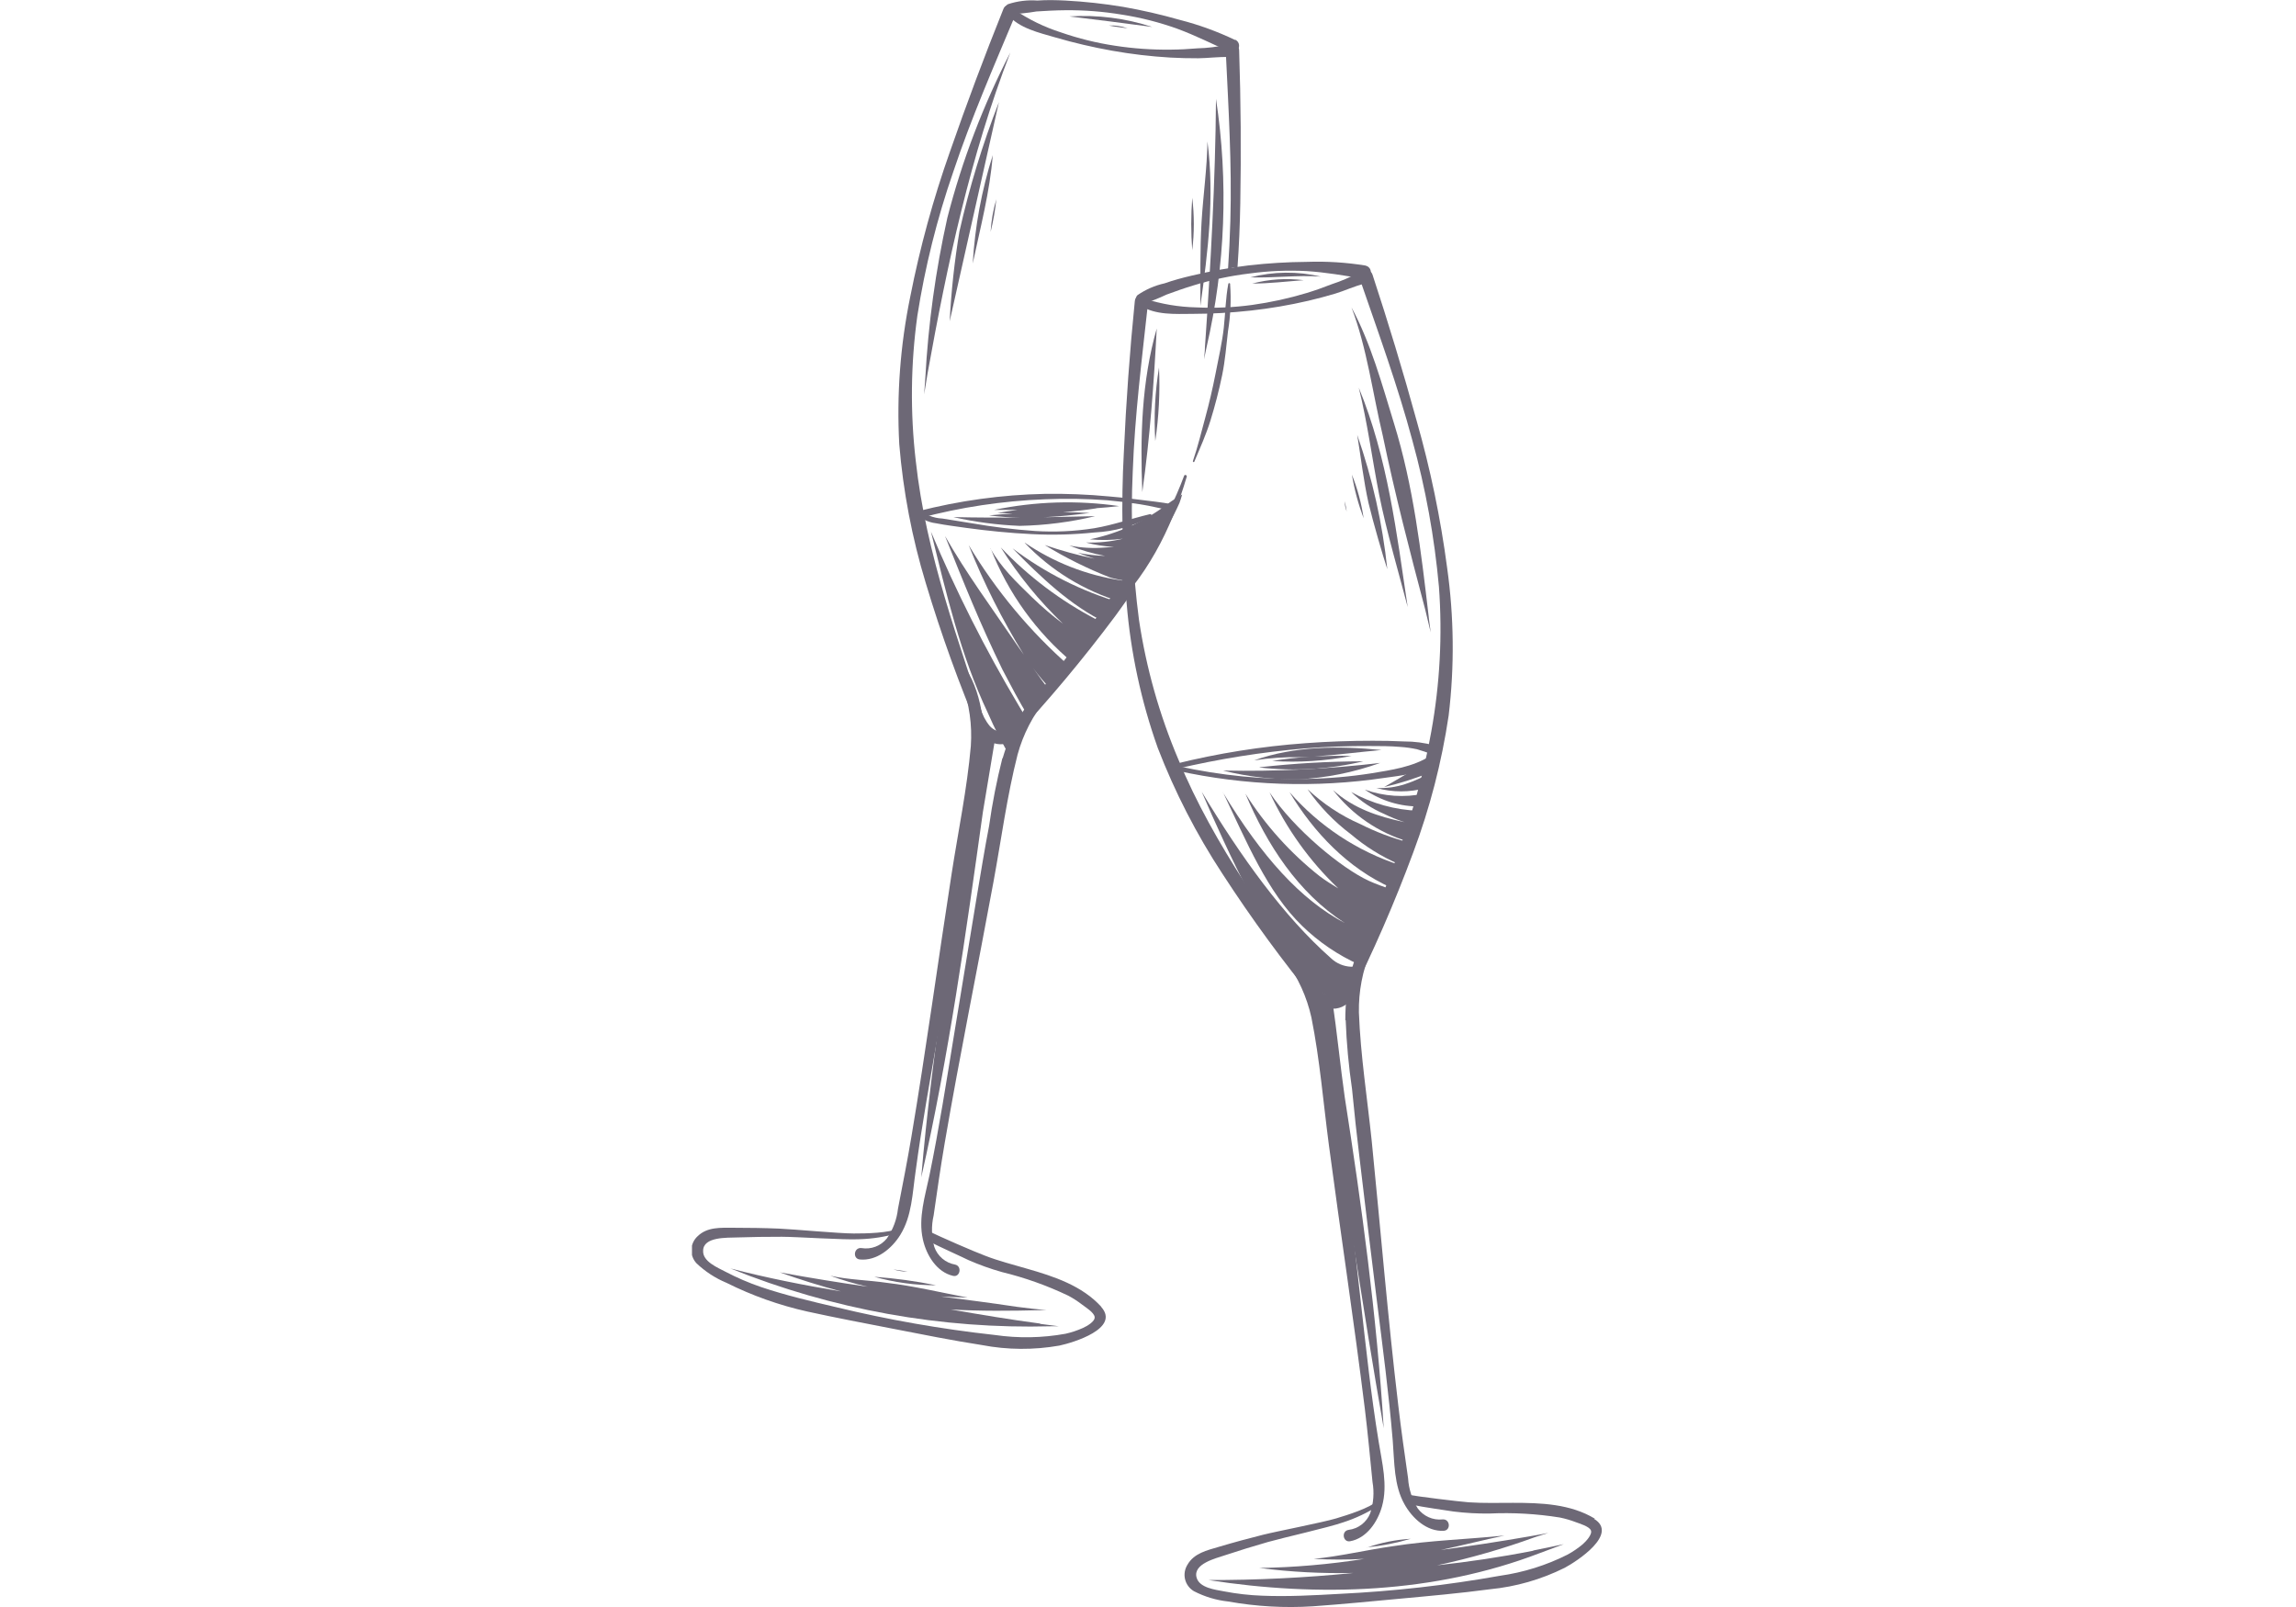 <svg width="200" height="140" viewBox="0 0 200 140" fill="none" xmlns="http://www.w3.org/2000/svg">
<g opacity="0.6" clip-path="url(#clip0_816_1709)">
<path d="M95.944 113.86C94.267 112.011 91.812 111.199 89.484 110.534C88.26 110.168 87.016 109.868 85.811 109.396C84.96 109.083 81.746 107.693 80.921 107.26C81.026 107.474 81.111 107.696 81.174 107.926C81.208 108.048 81.233 108.172 81.247 108.298C81.5 108.465 84.082 109.629 84.354 109.775C85.303 110.19 86.278 110.539 87.275 110.82C89.27 111.305 91.21 111.996 93.063 112.882C93.488 113.109 93.893 113.372 94.274 113.667C94.567 113.893 95.292 114.333 95.352 114.725C95.412 115.118 94.686 115.53 94.334 115.69C93.846 115.909 93.338 116.078 92.817 116.195C90.783 116.563 88.702 116.599 86.656 116.302C81.994 115.789 77.37 114.978 72.811 113.873C70.622 113.361 68.42 112.842 66.291 112.124C65.227 111.761 64.193 111.316 63.198 110.793C62.532 110.44 61.202 109.908 61.248 108.97C61.248 107.726 63.351 107.839 64.162 107.806C65.493 107.759 66.823 107.746 68.108 107.746C69.392 107.746 73.53 108.032 74.874 107.959C76.001 107.927 77.119 107.751 78.2 107.433C78.2 107.36 78.247 107.28 78.28 107.2C78.313 107.121 78.333 107.067 78.367 107.001C77.362 107.433 75.459 107.46 74.375 107.46C73.097 107.46 69.119 107.087 67.841 107.034C66.564 106.981 65.18 106.961 63.85 106.961C62.779 106.961 61.614 106.881 60.782 107.686C60.617 107.833 60.483 108.011 60.388 108.21C60.292 108.409 60.237 108.626 60.227 108.847C60.216 109.067 60.25 109.288 60.326 109.495C60.402 109.703 60.519 109.893 60.669 110.055C61.429 110.778 62.316 111.355 63.284 111.758C65.52 112.874 67.884 113.714 70.323 114.259C72.811 114.805 75.313 115.277 77.808 115.763C80.303 116.249 82.951 116.781 85.532 117.18C87.759 117.605 90.045 117.62 92.278 117.227C93.476 116.974 97.6 115.73 95.924 113.86" fill="#0B041B"/>
<path d="M86.05 63.703C83.549 55.965 80.655 48.288 79.77 40.144C79.282 35.942 79.329 31.694 79.91 27.504C80.579 23.241 81.626 19.047 83.037 14.969C84.594 10.312 86.563 5.795 88.466 1.257C88.758 0.592 87.687 0.073 87.408 0.772C85.758 4.879 84.205 9.024 82.751 13.206C81.292 17.33 80.136 21.555 79.291 25.847C78.421 30.075 78.099 34.397 78.333 38.707C78.672 42.807 79.445 46.86 80.642 50.796C81.981 55.262 83.567 59.651 85.392 63.942C85.422 64.031 85.486 64.103 85.569 64.144C85.653 64.186 85.749 64.192 85.838 64.162C85.926 64.132 85.999 64.068 86.04 63.984C86.081 63.901 86.087 63.804 86.057 63.716" fill="#0B041B"/>
<path d="M107.174 19.247C107.134 20.662 107.066 22.075 106.968 23.485C107.068 23.439 107.174 23.385 107.281 23.346C107.446 23.282 107.628 23.282 107.793 23.346C107.926 21.469 108.008 19.587 108.039 17.697C108.119 13.262 108.086 8.826 107.939 4.391C107.939 3.639 106.742 3.726 106.775 4.491C107.008 9.401 107.314 14.311 107.174 19.227" fill="#0B041B"/>
<path d="M98.046 50.144C94.886 54.968 91.174 59.458 87.621 63.976C87.562 64.046 87.533 64.138 87.541 64.229C87.549 64.321 87.594 64.406 87.664 64.465C87.735 64.524 87.826 64.552 87.918 64.544C88.009 64.536 88.094 64.492 88.153 64.421C91.34 61.014 94.336 57.434 97.128 53.697C97.521 53.164 97.9 52.626 98.279 52.087C98.021 51.474 97.94 50.801 98.046 50.144Z" fill="#0B041B"/>
<path d="M107.58 3.48C106.042 2.743 104.435 2.159 102.783 1.736C101.156 1.271 99.506 0.891 97.84 0.599C96.17 0.322 94.487 0.137 92.797 0.047C91.985 0.007 91.174 -0.013 90.362 0.047C89.502 -0.015 88.639 0.091 87.82 0.359C87.461 0.532 87.388 1.204 87.887 1.237C88.69 1.215 89.49 1.135 90.282 0.998C91.114 0.945 91.945 0.898 92.777 0.892C94.439 0.874 96.1 1.003 97.74 1.277C99.383 1.533 100.998 1.946 102.563 2.508C104.134 3.087 105.611 3.839 107.121 4.504C107.259 4.568 107.417 4.574 107.56 4.521C107.703 4.467 107.819 4.36 107.883 4.221C107.946 4.083 107.952 3.925 107.899 3.782C107.846 3.639 107.738 3.523 107.6 3.46" fill="#0B041B"/>
<path d="M106.841 3.905C106.008 4.087 105.159 4.19 104.307 4.211C103.535 4.278 102.756 4.318 101.978 4.324C100.357 4.344 98.737 4.231 97.135 3.985C95.527 3.744 93.946 3.354 92.411 2.821C90.96 2.357 89.584 1.685 88.326 0.825C88.026 0.605 87.541 0.978 87.807 1.304C88.785 2.462 90.508 2.847 91.899 3.253C93.535 3.731 95.197 4.119 96.875 4.418C98.554 4.717 100.249 4.917 101.951 5.016C102.756 5.056 103.568 5.083 104.38 5.076C105.191 5.07 106.176 4.937 107.041 4.97C107.779 4.97 107.646 3.639 106.808 3.899" fill="#0B041B"/>
<path d="M107.154 24.736C107.154 24.656 107.015 24.623 106.995 24.736C106.755 26 106.742 27.284 106.602 28.555C106.462 29.826 106.143 31.216 105.884 32.547C105.624 33.877 105.338 35.095 104.999 36.346C104.66 37.596 104.334 38.934 103.908 40.178C103.908 40.251 104.001 40.297 104.034 40.224C104.533 39.033 105.052 37.889 105.438 36.645C105.824 35.401 106.183 34.03 106.456 32.7C106.729 31.369 106.815 30.145 106.968 28.861C107.189 27.516 107.252 26.149 107.154 24.789" fill="#0B041B"/>
<path d="M103.149 41.442C101.526 45.826 98.844 49.825 95.97 53.477C95.935 53.514 95.916 53.564 95.917 53.615C95.918 53.666 95.94 53.715 95.977 53.75C96.014 53.785 96.064 53.804 96.115 53.803C96.166 53.802 96.214 53.781 96.25 53.743C99.829 50.417 102.024 46.146 103.375 41.528C103.415 41.395 103.202 41.316 103.149 41.442Z" fill="#0B041B"/>
<path d="M85.685 65.719C85.838 62.845 85.405 59.565 83.476 57.376C83.569 57.675 83.656 57.981 83.729 58.287C83.804 58.727 83.833 59.173 83.815 59.618C84.437 61.338 84.693 63.169 84.567 64.994C84.241 68.726 83.463 72.432 82.891 76.138C81.706 83.762 80.668 91.44 79.391 99.031C79.038 101.133 78.626 103.222 78.22 105.311C78.118 106.233 77.789 107.116 77.262 107.879C77.003 108.206 76.66 108.458 76.271 108.607C75.881 108.757 75.458 108.8 75.047 108.731C74.381 108.644 74.248 109.649 74.887 109.722C76.357 109.875 77.688 108.771 78.42 107.586C79.438 105.95 79.478 103.954 79.75 102.104C80.296 98.006 81.048 93.941 81.746 89.869C82.445 85.798 83.157 81.786 83.842 77.748C84.188 75.752 84.507 73.703 84.847 71.68C85.241 69.701 85.525 67.702 85.698 65.692" fill="#0B041B"/>
<path d="M87.342 66.051C88.147 63.29 89.637 60.336 92.178 58.906C91.992 59.159 91.812 59.418 91.646 59.684C91.426 60.074 91.25 60.487 91.121 60.915C89.966 62.333 89.121 63.975 88.639 65.739C87.714 69.371 87.222 73.124 86.543 76.809C85.146 84.4 83.596 91.972 82.292 99.576C81.933 101.672 81.627 103.787 81.327 105.89C81.117 106.794 81.138 107.737 81.387 108.631C81.524 109.024 81.763 109.374 82.08 109.644C82.397 109.914 82.78 110.095 83.19 110.168C83.822 110.294 83.642 111.299 83.017 111.152C81.58 110.82 80.689 109.329 80.389 107.972C79.97 106.096 80.589 104.193 80.968 102.37C81.8 98.319 82.438 94.234 83.104 90.155C83.769 86.077 84.434 82.065 85.1 78.02C85.439 76.024 85.765 73.982 86.157 71.959C86.437 69.971 86.823 67.998 87.315 66.051" fill="#0B041B"/>
<path d="M89.125 63.024C89.119 62.972 89.098 62.923 89.065 62.882C89.031 62.842 88.987 62.812 88.938 62.796C88.888 62.779 88.834 62.778 88.784 62.791C88.733 62.805 88.688 62.833 88.652 62.871C88.366 63.257 88.073 63.703 87.554 63.749C87.309 63.781 87.06 63.753 86.828 63.667C86.597 63.582 86.389 63.441 86.224 63.257C85.843 62.797 85.564 62.262 85.406 61.687C85.21 61.033 84.961 60.397 84.66 59.784C84.534 59.558 84.161 59.784 84.254 59.99C84.484 60.785 84.657 61.594 84.773 62.412C84.929 63.145 85.308 63.812 85.858 64.322C86.134 64.582 86.482 64.753 86.856 64.815C87.231 64.877 87.615 64.825 87.96 64.668C88.572 64.361 89.231 63.769 89.131 63.024" fill="#0B041B"/>
<path d="M138.929 132.309C136.8 131.012 134.219 130.925 131.797 130.925C130.513 130.925 129.229 130.965 127.945 130.879C127.04 130.812 123.567 130.386 122.622 130.213C122.79 130.396 122.939 130.594 123.068 130.805C123.128 130.912 123.188 131.025 123.241 131.138C123.527 131.225 126.335 131.644 126.634 131.684C127.663 131.811 128.698 131.869 129.735 131.857C131.786 131.762 133.841 131.878 135.869 132.203C136.338 132.298 136.798 132.432 137.246 132.602C137.592 132.735 138.417 132.968 138.576 133.314C138.736 133.66 138.157 134.278 137.878 134.525C137.466 134.872 137.02 135.177 136.547 135.436C134.698 136.367 132.709 136.99 130.659 137.279C126.041 138.104 121.374 138.63 116.688 138.856C114.446 138.982 112.184 139.109 109.942 139.015C108.825 138.975 107.713 138.848 106.615 138.636C105.87 138.49 104.486 138.343 104.233 137.439C103.894 136.234 105.93 135.755 106.695 135.496C107.946 135.083 109.203 134.691 110.467 134.332C111.731 133.972 115.75 133.068 117.014 132.622C118.094 132.272 119.125 131.784 120.081 131.171C120.081 131.092 120.081 131.012 120.081 130.925C120.081 130.839 120.081 130.779 120.081 130.706C119.243 131.411 117.42 131.97 116.389 132.282C115.158 132.648 111.232 133.4 109.995 133.713C108.758 134.026 107.44 134.378 106.176 134.757C105.145 135.063 104.007 135.31 103.435 136.321C103.318 136.508 103.239 136.717 103.204 136.935C103.168 137.154 103.178 137.377 103.23 137.592C103.283 137.806 103.378 138.008 103.511 138.185C103.643 138.363 103.81 138.511 104.001 138.623C104.932 139.104 105.945 139.409 106.988 139.521C109.419 139.956 111.894 140.097 114.359 139.94C116.894 139.76 119.429 139.508 121.964 139.275C124.499 139.042 127.18 138.802 129.774 138.456C132.049 138.237 134.263 137.601 136.308 136.58C137.386 136.002 141.018 133.633 138.856 132.322" fill="#0B041B"/>
<path d="M115.284 86.982C110.7 80.262 105.757 73.716 102.643 66.158C100.994 62.271 99.843 58.192 99.217 54.016C98.653 49.732 98.47 45.406 98.671 41.089C98.851 36.166 99.47 31.289 100.002 26.399C100.089 25.654 98.918 25.481 98.851 26.233C98.408 30.637 98.088 35.05 97.893 39.472C97.659 43.835 97.741 48.209 98.139 52.559C98.493 56.861 99.406 61.099 100.854 65.166C102.335 69.004 104.219 72.672 106.475 76.111C109.012 80.021 111.766 83.786 114.725 87.388C114.781 87.456 114.861 87.5 114.949 87.511C115.036 87.522 115.124 87.5 115.196 87.448C115.267 87.396 115.316 87.319 115.332 87.232C115.349 87.146 115.332 87.056 115.284 86.982Z" fill="#0B041B"/>
<path d="M116.894 86.822C119.888 79.264 123.268 71.786 124.678 63.723C125.428 59.567 125.652 55.334 125.343 51.122C124.955 46.819 124.182 42.56 123.035 38.395C121.751 33.598 120.068 28.994 118.464 24.343C118.225 23.618 119.322 23.212 119.555 23.924C120.939 28.129 122.219 32.365 123.394 36.632C124.593 40.834 125.482 45.119 126.055 49.452C126.658 53.726 126.703 58.06 126.188 62.346C125.583 66.413 124.551 70.404 123.108 74.255C121.489 78.629 119.626 82.91 117.526 87.075C117.483 87.144 117.417 87.195 117.34 87.22C117.263 87.245 117.18 87.242 117.105 87.212C117.029 87.182 116.967 87.127 116.929 87.055C116.89 86.984 116.878 86.902 116.894 86.822Z" fill="#0B041B"/>
<path d="M118.943 23.133C117.259 22.86 115.552 22.753 113.847 22.813C112.153 22.826 110.461 22.928 108.777 23.119C107.098 23.322 105.432 23.622 103.788 24.017C102.996 24.204 102.218 24.41 101.446 24.683C100.602 24.87 99.803 25.218 99.091 25.707C98.798 25.974 98.918 26.632 99.403 26.526C100.163 26.29 100.906 26.001 101.625 25.661C102.404 25.375 103.189 25.095 103.987 24.856C105.576 24.367 107.206 24.021 108.857 23.825C110.506 23.599 112.172 23.53 113.834 23.618C115.504 23.725 117.127 24.011 118.777 24.284C118.925 24.298 119.073 24.255 119.19 24.163C119.307 24.071 119.385 23.938 119.406 23.791C119.427 23.643 119.391 23.494 119.305 23.372C119.219 23.251 119.089 23.168 118.943 23.139" fill="#0B041B"/>
<path d="M118.358 23.745C117.611 24.155 116.827 24.493 116.016 24.756C115.291 25.042 114.559 25.302 113.814 25.528C112.262 25.995 110.676 26.343 109.07 26.566C107.459 26.786 105.831 26.857 104.207 26.779C102.686 26.747 101.178 26.493 99.73 26.027C99.377 25.9 99.011 26.393 99.37 26.632C100.628 27.464 102.391 27.351 103.841 27.344C105.546 27.342 107.25 27.246 108.944 27.058C110.638 26.872 112.32 26.585 113.98 26.2C114.765 26.013 115.55 25.807 116.329 25.574C117.107 25.341 118.012 24.909 118.884 24.709C119.596 24.523 119.09 23.286 118.358 23.745Z" fill="#0B041B"/>
<path d="M115.504 89.018C114.839 86.223 113.508 83.196 111.026 81.639C111.207 81.899 111.373 82.168 111.525 82.444C111.723 82.844 111.879 83.264 111.991 83.695C113.073 85.169 113.837 86.853 114.233 88.638C114.972 92.317 115.271 96.083 115.763 99.802C116.775 107.447 117.946 115.091 118.89 122.749C119.15 124.864 119.343 126.98 119.556 129.102C119.717 130.016 119.648 130.956 119.356 131.837C119.2 132.223 118.944 132.56 118.614 132.814C118.285 133.068 117.893 133.229 117.48 133.28C116.815 133.373 116.974 134.385 117.6 134.272C119.057 134.012 120.015 132.568 120.387 131.225C120.899 129.375 120.387 127.446 120.094 125.603C119.423 121.524 118.99 117.426 118.524 113.301C118.059 109.176 117.6 105.158 117.121 101.08C116.881 99.044 116.622 97.015 116.369 94.979C116.189 92.969 115.9 90.97 115.504 88.991" fill="#0B041B"/>
<path d="M117.187 88.871C117.187 85.997 117.772 82.737 119.848 80.648C119.737 80.945 119.638 81.245 119.549 81.546C119.449 81.983 119.396 82.429 119.389 82.877C118.687 84.562 118.34 86.374 118.371 88.199C118.511 91.945 119.103 95.684 119.489 99.41C120.261 107.094 120.886 114.765 121.804 122.456C122.05 124.572 122.356 126.681 122.656 128.79C122.713 129.714 122.999 130.61 123.487 131.398C123.731 131.737 124.06 132.005 124.441 132.176C124.822 132.347 125.241 132.413 125.656 132.369C126.322 132.309 126.408 133.32 125.763 133.36C124.292 133.447 123.022 132.269 122.343 131.052C121.412 129.402 121.472 127.406 121.319 125.51C120.979 121.391 120.434 117.293 119.921 113.195C119.409 109.097 118.923 105.052 118.438 100.98C118.192 98.944 117.965 96.908 117.772 94.866C117.479 92.881 117.295 90.882 117.22 88.878" fill="#0B041B"/>
<path d="M118.039 85.492C118.019 85.443 117.984 85.401 117.941 85.372C117.897 85.342 117.845 85.327 117.792 85.327C117.74 85.327 117.688 85.342 117.644 85.372C117.6 85.401 117.566 85.443 117.546 85.492C117.38 85.944 117.22 86.45 116.735 86.642C116.509 86.744 116.262 86.789 116.014 86.773C115.767 86.757 115.528 86.68 115.318 86.549C114.823 86.216 114.405 85.781 114.093 85.272C113.723 84.699 113.303 84.16 112.836 83.662C112.656 83.476 112.357 83.768 112.51 83.975C112.953 84.67 113.348 85.395 113.694 86.144C114.046 86.806 114.598 87.342 115.271 87.674C115.609 87.845 115.99 87.912 116.366 87.864C116.742 87.817 117.095 87.658 117.38 87.408C117.879 86.942 118.345 86.19 118.045 85.505" fill="#0B041B"/>
<path d="M124.552 65.878C123.035 66.823 121.225 67.076 119.462 67.369C117.611 67.66 115.741 67.822 113.867 67.854C110.093 67.936 106.323 67.566 102.637 66.75C102.384 66.697 102.277 67.083 102.53 67.142C108.466 68.447 114.589 68.659 120.6 67.768C122.064 67.562 123.793 67.415 124.971 66.437C125.277 66.184 124.885 65.672 124.552 65.878Z" fill="#0B041B"/>
<path d="M124.965 64.947C124.098 64.709 123.202 64.59 122.303 64.594C121.392 64.548 120.48 64.534 119.576 64.534C117.62 64.534 115.657 64.601 113.708 64.747C109.875 65.023 106.073 65.628 102.344 66.557C102.287 66.571 102.238 66.607 102.207 66.658C102.176 66.708 102.167 66.769 102.181 66.826C102.195 66.884 102.232 66.933 102.282 66.964C102.333 66.994 102.393 67.004 102.451 66.989C106.145 66.119 109.899 65.521 113.681 65.2C115.537 65.053 117.407 64.987 119.27 64.993C120.181 64.993 121.099 64.993 122.011 65.073C122.487 65.106 122.961 65.173 123.428 65.273C123.881 65.398 124.326 65.553 124.758 65.739C125.257 65.912 125.464 65.12 124.971 64.947" fill="#0B041B"/>
<path d="M100.188 44.788C98.558 45.174 96.975 45.74 95.318 46.019C93.611 46.288 91.88 46.369 90.156 46.259C88.325 46.13 86.502 45.908 84.693 45.593C83.822 45.46 82.957 45.314 82.092 45.174C81.317 45.141 80.576 44.845 79.99 44.336C79.797 44.117 79.484 44.436 79.67 44.655C80.165 45.172 80.823 45.502 81.533 45.587C82.418 45.76 83.31 45.866 84.195 45.993C86.084 46.252 87.967 46.438 89.87 46.532C91.7 46.626 93.535 46.577 95.358 46.385C97.075 46.304 98.751 45.836 100.262 45.015C100.284 44.998 100.3 44.974 100.307 44.947C100.315 44.92 100.313 44.891 100.302 44.865C100.292 44.84 100.273 44.818 100.249 44.804C100.224 44.79 100.196 44.785 100.168 44.788" fill="#0B041B"/>
<path d="M102.118 43.937C101.173 43.744 100.182 43.657 99.224 43.531C98.266 43.404 97.507 43.318 96.643 43.251C94.768 43.073 92.884 42.997 91.001 43.025C87.273 43.103 83.567 43.612 79.957 44.542C79.878 44.563 79.811 44.615 79.771 44.685C79.73 44.756 79.719 44.839 79.741 44.918C79.762 44.996 79.813 45.063 79.884 45.104C79.954 45.145 80.038 45.155 80.117 45.134C83.673 44.188 87.323 43.639 91.001 43.498C92.822 43.42 94.645 43.449 96.463 43.584C97.414 43.67 98.359 43.784 99.304 43.93C100.249 44.076 101.08 44.296 101.965 44.475C102.318 44.549 102.464 44.01 102.111 43.937" fill="#0B041B"/>
<path d="M90.581 115.304C88.053 114.971 85.432 114.532 82.817 114.08C85.425 114.233 88.047 114.206 90.661 114.14H91.18C90.329 114.066 89.45 113.96 88.619 113.854C86.244 113.501 84.095 113.222 81.966 112.949C82.744 112.995 83.516 113.029 84.288 113.042C81.946 112.603 79.63 112.037 77.249 111.758C75.612 111.518 73.922 111.498 72.325 111.139C73.389 111.531 74.479 111.851 75.585 112.097C73.27 111.764 70.789 111.372 67.921 110.846C69.664 111.465 71.441 112.024 73.243 112.503C70.017 111.964 66.797 111.332 63.63 110.507C72.498 114.091 82.011 115.805 91.573 115.543C91.786 115.543 92.112 115.543 92.238 115.543L90.628 115.337" fill="#0B041B"/>
<path d="M76.158 111.232C77.911 111.726 79.725 111.974 81.547 111.971C79.768 111.608 77.968 111.362 76.158 111.232Z" fill="#0B041B"/>
<path d="M77.821 110.594C78.223 110.712 78.639 110.779 79.058 110.793C78.652 110.7 78.24 110.647 77.821 110.594Z" fill="#0B041B"/>
<path d="M133.56 135.097C130.62 135.676 127.939 136.061 125.184 136.368C128.088 135.746 130.944 134.924 133.733 133.906L134.864 133.547C134.305 133.653 133.747 133.76 133.188 133.853C130.527 134.318 127.958 134.704 125.504 135.03C127.366 134.638 129.229 134.159 131.052 133.773C127.825 134.105 124.579 134.192 121.365 134.698C119.037 135.024 116.708 135.589 114.433 135.809C115.897 135.888 117.362 135.888 118.831 135.809C115.81 136.286 112.76 136.55 109.703 136.6C112.42 136.951 115.16 137.095 117.899 137.033C113.699 137.455 109.48 137.661 105.258 137.652C114.892 139.148 124.938 138.829 134.113 135.31C134.811 135.05 135.543 134.784 136.222 134.525C135.337 134.718 134.452 134.897 133.56 135.077" fill="#0B041B"/>
<path d="M119.07 134.804C120.361 134.678 121.638 134.428 122.882 134.059C121.587 134.134 120.308 134.389 119.083 134.817" fill="#0B041B"/>
<path d="M106.535 69.025C108.578 73.31 110.387 77.721 113.428 80.662C114.872 82.067 116.552 83.209 118.391 84.035C119.163 81.846 120.247 79.737 121.105 77.575L121.145 77.455C120.495 77.253 119.858 77.013 119.236 76.736C116.881 75.652 112.749 72.272 110.587 69.025C112.037 72.168 114.069 75.008 116.575 77.395C116.023 77.062 115.477 76.73 114.951 76.33C112.405 74.319 110.218 71.889 108.485 69.145C110.367 73.596 113.049 77.754 117.134 80.409C113.281 78.373 109.915 74.621 106.522 69.025" fill="#0B041B"/>
<path d="M116.036 86.929C116.628 87.166 117.261 87.284 117.899 87.275C117.833 86.238 117.978 85.2 118.325 84.221H117.699C117.044 84.196 116.419 83.933 115.943 83.482C111.805 79.83 108.086 74.627 104.679 68.979C106.994 74.348 110.388 81.62 113.475 85.066C114.141 85.849 114.969 86.478 115.903 86.909C115.43 86.951 114.954 86.873 114.519 86.683C114.772 88.785 115.045 90.887 115.357 92.976C117.227 103.442 118.684 113.967 120.533 124.425C119.928 114.599 118.597 104.905 117.14 95.598C116.768 93.016 116.475 89.996 116.029 86.949" fill="#0B041B"/>
<path d="M85.585 63.809C85.226 65.805 84.92 67.801 84.581 69.797C83.084 80.715 81.168 91.579 80.249 102.57C82.638 92.065 84.128 81.4 85.618 70.742C85.965 68.613 86.324 66.484 86.683 64.355C86.472 64.353 86.264 64.304 86.074 64.212C85.884 64.12 85.717 63.987 85.585 63.823" fill="#0B041B"/>
<path d="M117.679 72.684C118.929 73.746 120.327 74.618 121.831 75.272L121.951 75.319C122.19 74.654 122.43 74.028 122.656 73.376C121.226 72.998 119.839 72.472 118.518 71.806C116.813 71.064 115.251 70.03 113.9 68.752C114.939 70.258 116.216 71.586 117.679 72.684Z" fill="#0B041B"/>
<path d="M121.937 75.366C118.22 74.154 114.9 71.959 112.33 69.012C114.426 72.511 117.44 75.665 121.192 77.335C121.451 76.67 121.691 76.004 121.937 75.339" fill="#0B041B"/>
<path d="M123.601 70.635C121.531 70.567 119.508 70.006 117.699 68.999C118.531 69.805 119.502 70.452 120.567 70.908C121.143 71.19 121.739 71.43 122.35 71.627C120.041 71.135 117.912 70.443 116.123 68.832C117.78 70.98 120.073 72.55 122.676 73.317C122.995 72.425 123.308 71.534 123.601 70.655" fill="#0B041B"/>
<path d="M124.073 69.138C122.347 69.505 120.552 69.385 118.89 68.793C120.304 69.771 121.988 70.282 123.707 70.256C123.827 69.89 123.946 69.518 124.06 69.138" fill="#0B041B"/>
<path d="M124.213 68.686C124.359 68.227 124.519 67.768 124.685 67.315C123.128 68.1 121.738 68.746 119.888 68.646C121.303 69.042 122.798 69.042 124.213 68.646" fill="#0B041B"/>
<path d="M124.785 67.063C124.985 66.528 125.239 66.015 125.543 65.532C123.953 66.597 122.283 67.588 120.567 68.566C121.988 68.233 123.381 67.788 124.732 67.236L124.772 67.123" fill="#0B041B"/>
<path d="M88.725 64.056C88.952 63.595 89.21 63.151 89.497 62.725C89.244 62.326 88.991 61.893 88.719 61.434C85.828 56.579 83.281 51.529 81.094 46.319C82.425 51.688 83.676 57.096 86.051 62.113C86.632 63.452 87.298 64.752 88.047 66.005C88.182 65.335 88.405 64.686 88.712 64.076" fill="#0B041B"/>
<path d="M90.681 61.082C90.927 60.776 91.18 60.476 91.433 60.177C90.954 59.551 90.495 58.913 90.003 58.214C90.474 58.859 90.987 59.473 91.54 60.05C92.098 59.385 92.657 58.72 93.229 58.094C89.747 55.041 86.761 51.463 84.381 47.489C85.701 50.811 87.31 54.01 89.191 57.05L88.526 56.099C86.417 52.992 84.181 49.964 82.318 46.698C83.988 50.869 85.346 54.276 87.321 58.334C88.033 59.664 88.758 61.128 89.637 62.499C89.963 62.006 90.302 61.534 90.688 61.082" fill="#0B041B"/>
<path d="M86.29 47.762C87.801 51.664 90.286 55.114 93.509 57.782C94.227 56.957 94.939 56.125 95.618 55.267L96.283 54.369L95.505 53.969C92.4 52.351 89.585 50.229 87.175 47.689C88.701 50.122 90.523 52.356 92.597 54.342C91.65 53.63 90.748 52.858 89.896 52.033C88.532 50.703 87.189 49.439 86.284 47.789" fill="#0B041B"/>
<path d="M96.363 54.262C96.789 53.69 97.208 53.105 97.614 52.512C94.216 51.511 91.026 49.904 88.2 47.769C90.595 50.217 93.249 52.772 96.363 54.262Z" fill="#0B041B"/>
<path d="M89.257 47.29C91.561 49.713 94.461 51.489 97.667 52.439C98.452 51.295 99.204 50.124 99.922 48.946C100.641 47.769 101.253 46.744 101.832 45.62C102.166 45.032 102.47 44.428 102.743 43.81C102.836 43.577 102.903 43.325 102.976 43.078C102.557 43.331 102.144 43.584 101.752 43.87C99.746 45.41 97.416 46.475 94.939 46.984C95.9 47.08 96.869 47.062 97.826 46.931C96.769 47.186 95.681 47.298 94.593 47.263C95.392 47.475 96.21 47.604 97.035 47.649L96.29 47.696C95.238 47.789 94.178 47.731 93.143 47.523C94.152 47.929 95.2 48.235 96.27 48.434C95.47 48.405 94.674 48.314 93.888 48.161C94.367 48.348 94.859 48.521 95.352 48.674C93.88 48.367 92.429 47.969 91.007 47.483C92.822 48.595 94.732 49.543 96.715 50.317C97.176 50.445 97.645 50.541 98.119 50.603C97.968 50.599 97.817 50.585 97.667 50.563C94.662 50.116 91.796 48.998 89.284 47.29" fill="#0B041B"/>
<path d="M82.525 18.961C81.499 23.557 80.856 28.23 80.602 32.933C80.569 33.398 80.535 33.897 80.502 34.35C80.595 33.738 80.695 33.132 80.801 32.52C82.504 23.06 84.52 13.592 88.007 4.577C85.648 9.152 83.809 13.977 82.525 18.961Z" fill="#0B041B"/>
<path d="M83.576 20.159C83.143 22.75 82.859 25.365 82.724 27.989C84.152 21.625 85.583 15.26 87.015 8.895C85.588 12.558 84.438 16.323 83.576 20.159Z" fill="#0B041B"/>
<path d="M84.733 22.953C85.399 19.826 86.23 16.673 86.477 13.519C85.506 16.579 84.921 19.748 84.733 22.953Z" fill="#0B041B"/>
<path d="M86.29 20.205C86.521 19.269 86.688 18.317 86.789 17.358C86.512 18.284 86.344 19.24 86.29 20.205Z" fill="#0B041B"/>
<path d="M105.923 8.609C105.87 15.828 105.458 23.059 104.959 30.265C104.959 30.604 104.899 31.03 104.879 31.309L105.098 30.265C106.738 23.163 107.018 15.815 105.923 8.609Z" fill="#0B041B"/>
<path d="M105.178 12.341C105.145 14.677 104.806 16.999 104.666 19.334C104.526 21.669 104.573 24.33 104.56 26.652C105.225 21.962 105.804 17.145 105.178 12.322" fill="#0B041B"/>
<path d="M103.854 17.231C103.738 18.753 103.738 20.281 103.854 21.802C104.037 20.284 104.037 18.75 103.854 17.231Z" fill="#0B041B"/>
<path d="M99.503 42.872C100.169 38.142 100.515 33.392 100.761 28.621C99.43 33.279 99.317 38.075 99.503 42.872Z" fill="#0B041B"/>
<path d="M100.96 32.014C100.612 34.131 100.502 36.28 100.634 38.421C100.946 36.301 101.055 34.156 100.96 32.014Z" fill="#0B041B"/>
<path d="M124.452 53.723C123.787 48.048 123.122 42.353 121.425 36.871C120.374 33.452 119.429 29.945 117.726 26.779C119.09 30.365 119.556 34.217 120.447 37.936C121.505 43.032 122.816 48.068 124.146 53.098C124.306 53.763 124.486 54.515 124.625 55.094C124.565 54.642 124.506 54.196 124.452 53.763" fill="#0B041B"/>
<path d="M118.358 33.771C119.123 36.838 119.522 39.978 120.134 43.085C120.746 46.192 121.911 50.157 122.623 52.892C121.664 46.491 120.886 39.885 118.358 33.771Z" fill="#0B041B"/>
<path d="M118.225 37.889C118.551 39.885 118.777 41.881 119.203 43.797C119.622 45.547 120.467 48.454 120.846 49.585C120.427 45.598 119.547 41.674 118.225 37.889Z" fill="#0B041B"/>
<path d="M117.759 41.349C117.976 42.648 118.319 43.922 118.784 45.154C118.593 43.85 118.249 42.572 117.759 41.349Z" fill="#0B041B"/>
<path d="M117.127 43.664C117.14 43.971 117.2 44.274 117.307 44.562C117.266 44.259 117.206 43.959 117.127 43.664Z" fill="#0B041B"/>
<path d="M106.582 67.142C108.688 67.667 110.852 67.922 113.022 67.901C115.48 67.783 117.906 67.299 120.221 66.464C115.693 67.001 111.134 67.224 106.575 67.129" fill="#0B041B"/>
<path d="M109.722 66.863C112.742 67.21 115.8 67.028 118.757 66.324C115.738 66.331 112.722 66.504 109.722 66.843" fill="#0B041B"/>
<path d="M114.519 65.898C116.462 65.772 118.418 65.513 120.34 65.34C116.655 64.974 112.763 64.98 109.243 66.244C110.563 66.036 111.899 65.943 113.235 65.965L114.087 65.925C112.962 65.998 111.864 66.124 110.82 66.297C113.131 66.446 115.452 66.298 117.726 65.858C116.661 65.819 115.584 65.858 114.526 65.898" fill="#0B041B"/>
<path d="M95.452 44.276C96.117 44.23 96.829 44.17 97.487 44.09C93.863 43.564 90.175 43.677 86.59 44.422H88.626C88.04 44.496 87.461 44.582 86.883 44.695C87.322 44.695 87.781 44.728 88.213 44.735C87.548 44.782 86.843 44.835 86.151 44.901C87.067 45.019 87.989 45.083 88.912 45.094C86.956 45.094 84.993 45.094 83.037 45.048C84.937 45.478 86.872 45.734 88.819 45.813C91.036 45.769 93.242 45.486 95.398 44.968L90.934 45.061C92.265 45.001 93.596 44.861 94.926 44.688C94.148 44.649 93.376 44.629 92.604 44.615C93.629 44.542 94.6 44.429 95.565 44.276H95.438" fill="#0B041B"/>
<path d="M93.149 1.43C95.611 1.723 97.873 2.016 100.368 2.349C98.042 1.586 95.592 1.274 93.149 1.43Z" fill="#0B041B"/>
<path d="M96.569 2.222C97.162 2.335 97.667 2.388 98.226 2.468C97.696 2.277 97.132 2.193 96.569 2.222Z" fill="#0B041B"/>
<path d="M108.911 24.164C110.96 24.23 113.016 23.951 115.058 24.097C113.034 23.62 110.924 23.643 108.911 24.164Z" fill="#0B041B"/>
<path d="M109.083 24.703C110.58 24.703 112.071 24.517 113.561 24.41C112.064 24.22 110.543 24.319 109.083 24.703Z" fill="#0B041B"/>
</g>
<defs>
<clipPath id="clip0_816_1709">
<rect width="79.324" height="140" fill="white" transform="translate(60.277)"/>
</clipPath>
</defs>
</svg>
